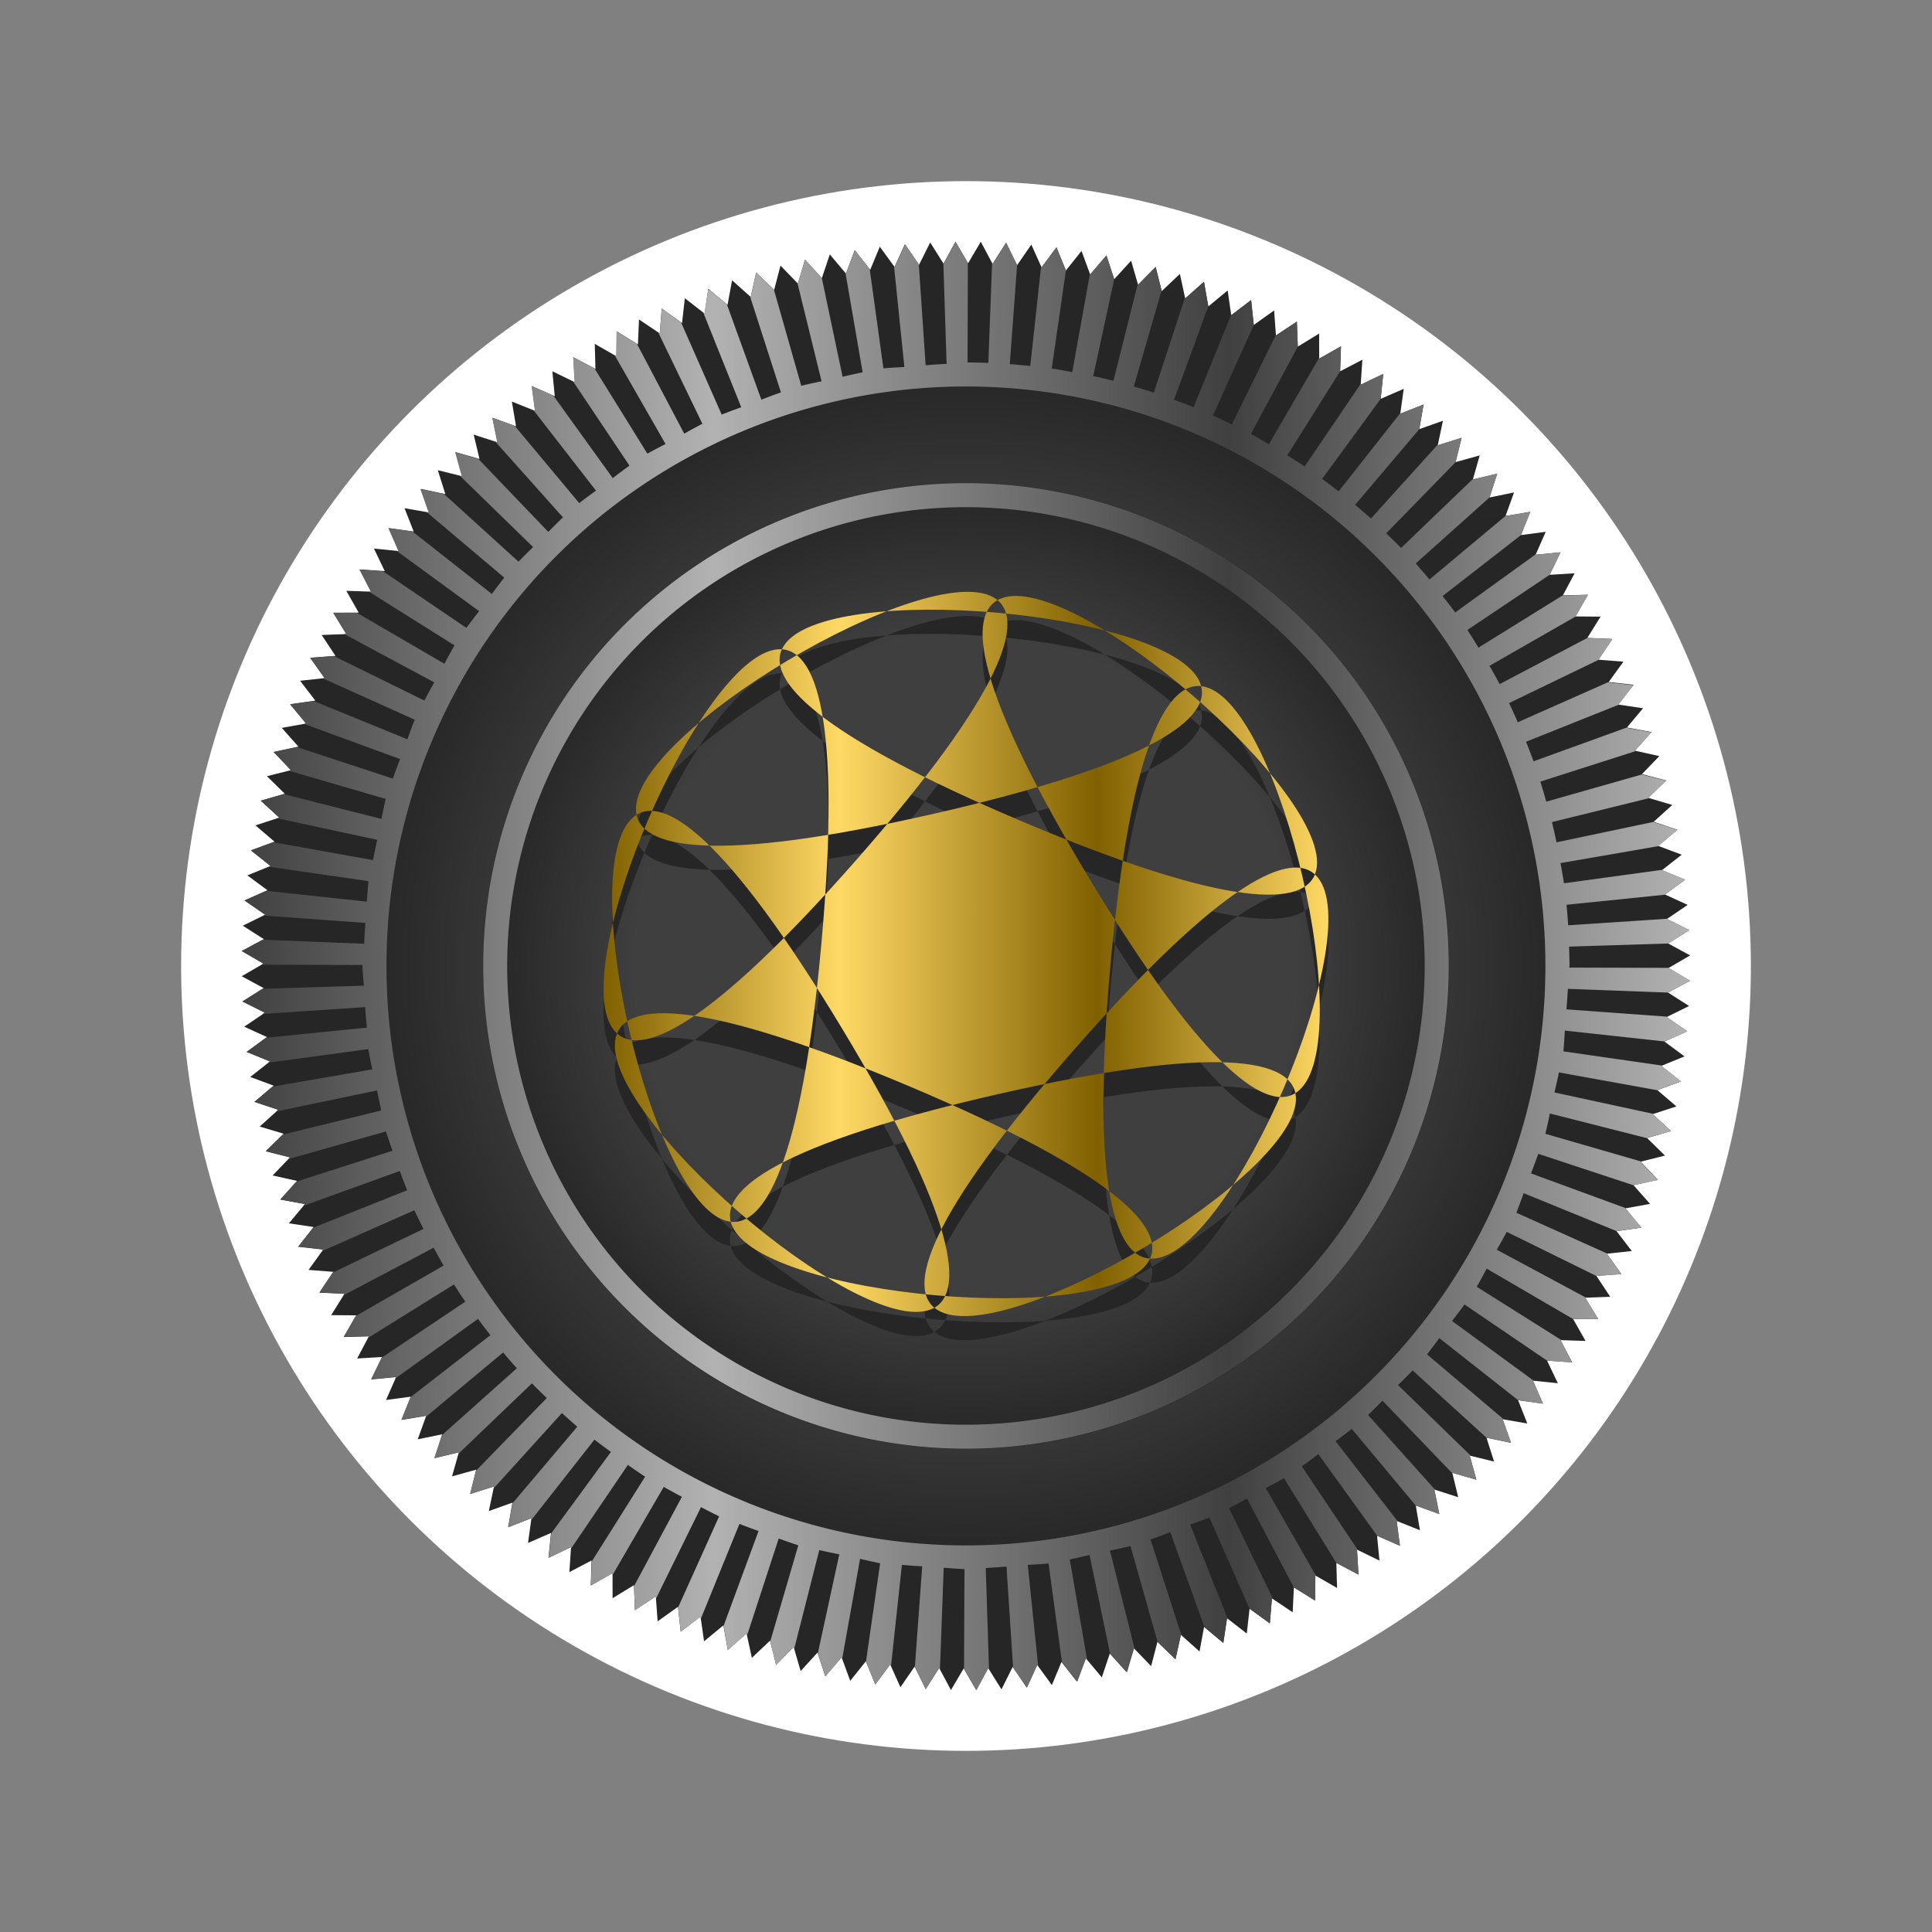 <?xml version="1.0" encoding="UTF-8" standalone="no"?>
<!-- Created with Inkscape (http://www.inkscape.org/) -->

<svg
   width="16.0px"
   height="16.0px"
   viewBox="0 0 16.0 16.0"
   version="1.1"
   id="SVGRoot"
   sodipodi:docname="black-king.svg"
   inkscape:version="1.2.2 (b0a8486541, 2022-12-01)"
   xmlns:inkscape="http://www.inkscape.org/namespaces/inkscape"
   xmlns:sodipodi="http://sodipodi.sourceforge.net/DTD/sodipodi-0.dtd"
   xmlns:xlink="http://www.w3.org/1999/xlink"
   xmlns="http://www.w3.org/2000/svg"
   xmlns:svg="http://www.w3.org/2000/svg">
  <rect x="0" y="0" width="16.0" height="16.0" fill="#808080" stroke="none"/>
  <sodipodi:namedview
     id="namedview261"
     pagecolor="#ffffff"
     bordercolor="#000000"
     borderopacity="0.25"
     inkscape:showpageshadow="2"
     inkscape:pageopacity="0.0"
     inkscape:pagecheckerboard="0"
     inkscape:deskcolor="#d1d1d1"
     inkscape:document-units="px"
     showgrid="false"
     inkscape:zoom="22.627417"
     inkscape:cx="3.557631"
     inkscape:cy="4.331029"
     inkscape:window-width="1920"
     inkscape:window-height="1007"
     inkscape:window-x="0"
     inkscape:window-y="0"
     inkscape:window-maximized="1"
     inkscape:current-layer="layer1"
     showguides="false">
    <inkscape:grid
       type="xygrid"
       id="grid384" />
  </sodipodi:namedview>
  <defs
     id="defs256">
    <linearGradient
       inkscape:collect="always"
       id="linearGradient6374">
      <stop
         style="stop-color:#806000;stop-opacity:1;"
         offset="0"
         id="stop6366" />
      <stop
         style="stop-color:#ffd965;stop-opacity:1;"
         offset="0.326"
         id="stop6368" />
      <stop
         style="stop-color:#806000;stop-opacity:1;"
         offset="0.681"
         id="stop6370" />
      <stop
         style="stop-color:#ffd965;stop-opacity:1;"
         offset="1"
         id="stop6372" />
    </linearGradient>
    <linearGradient
       inkscape:collect="always"
       id="linearGradient6210">
      <stop
         style="stop-color:#3f3f3f;stop-opacity:1;"
         offset="0.682"
         id="stop6206" />
      <stop
         style="stop-color:#252525;stop-opacity:1;"
         offset="1"
         id="stop6208" />
    </linearGradient>
    <linearGradient
       inkscape:collect="always"
       id="linearGradient6198">
      <stop
         style="stop-color:#404040;stop-opacity:1;"
         offset="0"
         id="stop6194" />
      <stop
         style="stop-color:#b2b2b2;stop-opacity:1;"
         offset="0.326"
         id="stop6202" />
      <stop
         style="stop-color:#404040;stop-opacity:1;"
         offset="0.681"
         id="stop6204" />
      <stop
         style="stop-color:#b2b2b2;stop-opacity:1;"
         offset="1"
         id="stop6196" />
    </linearGradient>
    <pattern
       patternUnits="userSpaceOnUse"
       width="12"
       height="12"
       patternTransform="translate(2,2)"
       id="pattern1112">
      <circle
         style="fill:#c22222;fill-opacity:1;fill-rule:evenodd;stroke-width:0.497;paint-order:stroke markers fill"
         id="circle1103"
         cx="6"
         cy="6"
         r="6" />
    </pattern>
    <linearGradient
       inkscape:collect="always"
       xlink:href="#linearGradient6198"
       id="linearGradient6200"
       x1="-9.575"
       y1="1.26"
       x2="12.038"
       y2="1.26"
       gradientUnits="userSpaceOnUse" />
    <radialGradient
       inkscape:collect="always"
       xlink:href="#linearGradient6210"
       id="radialGradient6212"
       cx="8"
       cy="8"
       fx="8"
       fy="8"
       r="4"
       gradientUnits="userSpaceOnUse" />
    <radialGradient
       inkscape:collect="always"
       xlink:href="#linearGradient6210"
       id="radialGradient6220"
       cx="8"
       cy="8"
       fx="8"
       fy="8"
       r="5"
       gradientUnits="userSpaceOnUse" />
    <linearGradient
       inkscape:collect="always"
       xlink:href="#linearGradient6374"
       id="linearGradient6364"
       x1="-8.925"
       y1="0.105"
       x2="7.083"
       y2="0.105"
       gradientUnits="userSpaceOnUse" />
  </defs>
  <g
     inkscape:label="Layer 1"
     inkscape:groupmode="layer"
     id="layer1">
    <circle
       style="fill:#ffffff;fill-opacity:1;fill-rule:evenodd;stroke-width:2.783;paint-order:stroke markers fill"
       id="path258"
       cx="8"
       cy="8"
       r="6.5" />
    <g
       id="g6477"
       inkscape:label="black">
      <path
         sodipodi:type="star"
         style="display:inline;fill:#262626;fill-opacity:1;fill-rule:evenodd;stroke-width:0.5;paint-order:stroke markers fill"
         id="path5713"
         inkscape:flatsided="false"
         sodipodi:sides="180"
         sodipodi:cx="1.2313213"
         sodipodi:cy="1.2601414"
         sodipodi:r1="10.807414"
         sodipodi:r2="10.483192"
         sodipodi:arg1="1.1027689"
         sodipodi:arg2="1.1202222"
         inkscape:rounded="-3.469447e-18"
         inkscape:randomized="0"
         d="M 6.107,10.905 5.797,10.697 5.767,11.07 5.464,10.851 5.422,11.222 5.127,10.993 5.072,11.362 4.785,11.123 4.717,11.49 4.439,11.241 4.358,11.605 4.089,11.346 3.995,11.708 3.735,11.44 3.629,11.798 3.378,11.521 3.259,11.876 3.019,11.59 2.888,11.94 2.657,11.646 2.514,11.991 2.294,11.689 2.139,12.029 1.929,11.72 1.762,12.055 1.564,11.738 1.385,12.066 1.198,11.743 1.008,12.065 0.832,11.736 0.631,12.051 0.466,11.715 l -0.212,0.308 -0.153,-0.341 -0.222,0.3 -0.141,-0.346 -0.233,0.292 -0.129,-0.351 -0.243,0.284 -0.116,-0.355 -0.252,0.276 -0.104,-0.359 -0.262,0.267 -0.091,-0.362 -0.271,0.257 -0.079,-0.365 -0.28,0.248 -0.066,-0.368 -0.288,0.238 -0.053,-0.37 -0.296,0.227 -0.04,-0.372 -0.304,0.217 -0.027,-0.373 -0.312,0.206 -0.014,-0.373 -0.319,0.195 -8.58e-4,-0.374 -0.325,0.184 0.012,-0.373 -0.331,0.173 0.025,-0.373 -0.337,0.161 0.038,-0.372 -0.343,0.149 0.051,-0.37 -0.348,0.137 0.064,-0.368 -0.352,0.125 0.077,-0.366 -0.356,0.112 0.09,-0.363 -0.36,0.1 0.102,-0.359 -0.363,0.087 0.115,-0.356 -0.366,0.075 0.127,-0.351 -0.369,0.062 0.139,-0.347 -0.37,0.049 0.151,-0.342 -0.372,0.036 0.163,-0.336 -0.373,0.023 0.175,-0.33 -0.374,0.01 0.186,-0.324 -0.374,-0.003 L -8.041,6.152 -8.414,6.136 -8.206,5.825 -8.578,5.796 -8.359,5.493 -8.73,5.451 -8.501,5.156 -8.871,5.101 -8.631,4.814 -8.999,4.746 -8.749,4.468 -9.114,4.387 -8.855,4.117 -9.217,4.024 -8.949,3.764 -9.307,3.657 -9.03,3.407 -9.384,3.288 -9.098,3.047 -9.448,2.917 -9.154,2.686 -9.5,2.543 -9.198,2.322 -9.538,2.167 -9.229,1.958 -9.563,1.791 -9.247,1.592 -9.575,1.414 -9.252,1.226 -9.574,1.037 -9.244,0.861 -9.559,0.66 -9.224,0.495 -9.532,0.284 l 0.341,-0.153 -0.3,-0.222 0.346,-0.141 -0.292,-0.233 0.351,-0.129 -0.284,-0.243 0.355,-0.116 -0.276,-0.252 0.359,-0.104 -0.267,-0.262 0.362,-0.091 -0.257,-0.271 0.365,-0.079 -0.248,-0.28 0.368,-0.066 -0.238,-0.288 0.37,-0.053 -0.227,-0.296 0.372,-0.04 -0.217,-0.304 0.373,-0.027 -0.206,-0.312 0.373,-0.014 -0.195,-0.319 0.374,-8.58e-4 -0.184,-0.325 0.373,0.012 -0.173,-0.331 0.373,0.025 -0.161,-0.337 0.372,0.038 -0.149,-0.343 0.37,0.051 -0.137,-0.348 0.368,0.064 -0.125,-0.352 0.366,0.077 -0.112,-0.356 0.363,0.09 -0.1,-0.36 0.359,0.102 -0.087,-0.363 0.356,0.115 -0.075,-0.366 0.351,0.127 -0.062,-0.369 0.347,0.139 -0.049,-0.37 0.342,0.151 -0.036,-0.372 0.336,0.163 -0.023,-0.373 0.33,0.175 -0.01,-0.374 0.324,0.186 0.003,-0.374 0.317,0.197 0.016,-0.373 0.31,0.208 0.029,-0.373 0.303,0.219 0.042,-0.371 0.295,0.229 0.055,-0.37 0.287,0.24 0.068,-0.367 0.278,0.249 0.081,-0.365 0.269,0.259 0.094,-0.362 0.26,0.268 0.106,-0.358 0.251,0.277 0.119,-0.354 0.241,0.286 0.131,-0.35 0.231,0.294 0.143,-0.345 0.22,0.302 0.155,-0.34 0.21,0.309 0.167,-0.334 0.199,0.316 0.178,-0.328 0.188,0.323 0.19,-0.322 0.176,0.33 0.201,-0.315 0.165,0.335 0.212,-0.308 0.153,0.341 0.222,-0.3 0.141,0.346 0.233,-0.292 0.129,0.351 0.243,-0.284 0.116,0.355 0.252,-0.276 0.104,0.359 0.262,-0.267 0.091,0.362 0.271,-0.257 0.079,0.365 0.28,-0.248 0.066,0.368 0.288,-0.238 0.053,0.37 0.296,-0.227 0.04,0.372 0.304,-0.217 0.027,0.373 0.312,-0.206 0.014,0.373 0.319,-0.195 8.58e-4,0.374 0.325,-0.184 -0.012,0.373 0.331,-0.173 -0.025,0.373 0.337,-0.161 -0.038,0.372 0.343,-0.149 -0.051,0.37 0.348,-0.137 -0.064,0.368 0.352,-0.125 -0.077,0.366 0.356,-0.112 -0.09,0.363 0.36,-0.1 -0.102,0.359 0.363,-0.087 -0.115,0.356 0.366,-0.075 -0.127,0.351 0.369,-0.062 -0.139,0.347 0.37,-0.049 -0.151,0.342 0.372,-0.036 -0.163,0.336 0.373,-0.023 -0.175,0.33 0.374,-0.01 -0.186,0.324 0.374,0.003 -0.197,0.317 0.373,0.016 -0.208,0.31 0.373,0.029 -0.219,0.303 0.371,0.042 -0.229,0.295 0.37,0.055 -0.24,0.287 0.367,0.068 -0.249,0.278 0.365,0.081 -0.259,0.269 0.362,0.094 -0.268,0.26 0.358,0.106 -0.277,0.251 0.354,0.119 -0.286,0.241 0.35,0.131 -0.294,0.231 0.345,0.143 -0.302,0.22 0.34,0.155 -0.309,0.21 0.334,0.167 -0.316,0.199 0.328,0.178 -0.323,0.188 0.322,0.19 -0.33,0.176 0.315,0.201 -0.335,0.165 0.308,0.212 -0.341,0.153 0.3,0.222 -0.346,0.141 0.292,0.233 -0.351,0.129 0.284,0.243 -0.355,0.116 0.276,0.252 -0.359,0.104 0.267,0.262 -0.362,0.091 0.257,0.271 -0.365,0.079 0.248,0.28 -0.368,0.066 0.238,0.288 -0.37,0.053 0.227,0.296 -0.372,0.04 0.217,0.304 -0.373,0.027 0.206,0.312 -0.373,0.014 0.195,0.319 -0.374,8.58e-4 0.184,0.325 -0.373,-0.012 0.173,0.331 L 9.903,7.15 10.064,7.487 9.693,7.449 9.842,7.792 9.471,7.741 9.608,8.088 9.24,8.024 9.365,8.377 8.999,8.3 9.112,8.656 8.749,8.567 8.849,8.927 8.489,8.824 8.577,9.188 8.221,9.073 8.295,9.439 7.944,9.312 8.006,9.681 7.659,9.542 7.708,9.912 7.366,9.761 7.402,10.133 7.066,9.97 l 0.023,0.373 -0.33,-0.175 0.01,0.374 -0.324,-0.186 -0.003,0.374 -0.317,-0.197 z"
         transform="matrix(0.555,0,0,0.555,7.316,7.3)" />
      <circle
         style="display:inline;fill:url(#radialGradient6220);fill-opacity:1;fill-rule:evenodd;stroke-width:0.778;paint-order:stroke markers fill"
         id="circle6190"
         cx="8"
         cy="8"
         r="5" />
      <circle
         style="display:inline;fill:url(#radialGradient6212);fill-opacity:1;fill-rule:evenodd;stroke-width:0.622;paint-order:stroke markers fill"
         id="circle6154"
         cx="8"
         cy="8"
         r="4" />
      <path
         id="path6024"
         style="display:inline;fill:url(#linearGradient6200);fill-opacity:1;fill-rule:evenodd;stroke-width:0.5;paint-order:stroke markers fill"
         d="m 1.077,-9.546 -0.176,0.327 -0.007,-0.014 0.049,1.509 a 9.005,9.005 0 0 0 -0.313,0.021 L 0.528,-9.212 0.324,-9.507 l -0.155,0.338 -0.011,-0.014 0.155,1.506 A 9.005,9.005 0 0 0 1.3228734e-4,-7.657 L -0.204,-9.135 -0.426,-9.42 l -0.13,0.348 -0.011,-0.014 0.257,1.488 a 9.005,9.005 0 0 0 -0.299,0.067 l -0.31,-1.474 -0.25,-0.274 -0.106,0.359 -0.007,-0.007 0.359,1.463 a 9.005,9.005 0 0 0 -0.303,0.067 l -0.408,-1.435 -0.264,-0.253 -0.081,0.366 -0.011,-0.011 0.461,1.432 a 9.005,9.005 0 0 0 -0.292,0.109 l -0.514,-1.421 -0.278,-0.232 -0.056,0.369 -0.018,-0.014 0.566,1.411 a 9.005,9.005 0 0 0 -0.292,0.109 l -0.605,-1.372 -0.288,-0.211 -0.032,0.373 -0.021,-0.014 0.658,1.361 a 9.005,9.005 0 0 0 -0.271,0.148 l -0.704,-1.337 -0.306,-0.19 -0.004,0.373 -0.021,-0.011 0.756,1.319 a 9.005,9.005 0 0 0 -0.271,0.144 l -0.788,-1.27 -0.32,-0.169 0.021,0.373 -0.021,-0.011 0.841,1.256 a 9.005,9.005 0 0 0 -0.25,0.186 l -0.886,-1.231 -0.324,-0.144 0.049,0.373 -0.021,-0.011 0.932,1.2 a 9.005,9.005 0 0 0 -0.25,0.186 l -0.96,-1.15 -0.338,-0.123 0.074,0.366 -0.025,-0.007 1.006,1.126 a 9.005,9.005 0 0 0 -0.218,0.218 l -1.045,-1.09 -0.345,-0.098 0.098,0.359 -0.025,-0.007 1.09,1.062 a 9.005,9.005 0 0 0 -0.218,0.218 l -1.112,-1.01 -0.352,-0.074 0.123,0.352 -0.025,-0.004 1.154,0.974 a 9.005,9.005 0 0 0 -0.186,0.243 l -1.185,-0.932 -0.359,-0.049 0.151,0.345 -0.025,-0.004 1.228,0.897 a 9.005,9.005 0 0 0 -0.19,0.25 l -1.242,-0.844 -0.355,-0.028 0.172,0.334 h -0.025 l 1.273,0.799 a 9.005,9.005 0 0 0 -0.151,0.274 l -1.305,-0.76 h -0.355 l 0.193,0.317 h -0.028 l 1.344,0.721 a 9.005,9.005 0 0 0 -0.148,0.271 l -1.351,-0.665 -0.355,0.028 0.215,0.303 -0.021,0.004 1.368,0.616 a 9.005,9.005 0 0 0 -0.109,0.292 l -1.397,-0.57 -0.355,0.049 0.239,0.288 -0.028,0.004 1.432,0.524 a 9.005,9.005 0 0 0 -0.109,0.292 l -1.432,-0.471 -0.348,0.074 0.257,0.271 -0.032,0.007 1.449,0.422 a 9.005,9.005 0 0 0 -0.063,0.299 L -8.949,-1.304 l -0.341,0.098 0.274,0.253 -0.028,0.011 1.491,0.32 a 9.005,9.005 0 0 0 -0.063,0.303 l -1.488,-0.267 -0.334,0.123 0.292,0.232 -0.025,0.011 1.488,0.215 a 9.005,9.005 0 0 0 -0.025,0.306 l -1.502,-0.162 -0.324,0.144 0.31,0.215 -0.025,0.011 1.52,0.109 A 9.005,9.005 0 0 0 -7.749,0.929 l -1.513,-0.06 -0.313,0.169 0.324,0.186 -0.032,0.018 1.509,0.004 a 9.005,9.005 0 0 0 0,0.014 9.005,9.005 0 0 0 0.021,0.295 l -1.513,0.046 -0.299,0.19 0.334,0.165 -0.032,0.021 1.53,-0.102 a 9.005,9.005 0 0 0 0.025,0.306 l -1.506,0.151 -0.288,0.211 0.348,0.141 -0.028,0.021 1.495,-0.204 a 9.005,9.005 0 0 0 0.06,0.303 l -1.491,0.257 -0.267,0.229 0.355,0.116 -0.025,0.025 1.499,-0.313 a 9.005,9.005 0 0 0 0.063,0.299 l -1.467,0.359 -0.257,0.25 0.362,0.091 -0.021,0.025 1.453,-0.412 a 9.005,9.005 0 0 0 0.098,0.288 l -1.435,0.461 -0.239,0.267 0.366,0.067 -0.025,0.028 1.442,-0.521 a 9.005,9.005 0 0 0 0.109,0.288 l -1.404,0.559 -0.222,0.281 0.373,0.042 -0.021,0.028 1.382,-0.612 a 9.005,9.005 0 0 0 0.137,0.278 l -1.358,0.654 -0.197,0.295 0.373,0.018 -0.014,0.025 1.347,-0.711 a 9.005,9.005 0 0 0 0.148,0.267 l -1.312,0.753 -0.179,0.31 0.376,-0.011 -0.014,0.028 1.284,-0.799 a 9.005,9.005 0 0 0 0.169,0.257 l -1.249,0.837 -0.155,0.32 0.369,-0.035 -0.014,0.028 1.238,-0.893 a 9.005,9.005 0 0 0 0.186,0.243 l -1.192,0.925 -0.137,0.338 0.369,-0.063 -0.011,0.025 1.161,-0.967 a 9.005,9.005 0 0 0 0.204,0.236 l -1.119,0.999 -0.113,0.341 0.366,-0.088 -0.007,0.025 1.098,-1.052 A 9.005,9.005 0 0 0 -5.023,7.708 l -1.055,1.083 -0.088,0.348 0.359,-0.113 -0.007,0.028 1.017,-1.122 a 9.005,9.005 0 0 0 0.229,0.204 l -0.967,1.143 -0.06,0.355 0.348,-0.137 -0.004,0.028 0.939,-1.196 a 9.005,9.005 0 0 0 0.246,0.183 l -0.89,1.214 -0.039,0.366 0.338,-0.162 -0.004,0.025 0.848,-1.249 a 9.005,9.005 0 0 0 0.257,0.176 l -0.795,1.263 -0.014,0.359 0.327,-0.183 v 0.021 L -3.278,9.034 a 9.005,9.005 0 0 0 0.271,0.148 l -0.714,1.333 0.014,0.359 0.313,-0.208 0.004,0.028 0.668,-1.358 a 9.005,9.005 0 0 0 0.271,0.137 l -0.612,1.358 0.039,0.362 0.299,-0.225 0.004,0.025 0.573,-1.407 a 9.005,9.005 0 0 0 0.285,0.106 l -0.521,1.414 0.063,0.362 0.281,-0.25 0.007,0.028 0.471,-1.442 a 9.005,9.005 0 0 0 0.292,0.102 l -0.419,1.435 0.088,0.348 0.264,-0.267 0.007,0.025 0.373,-1.47 a 9.005,9.005 0 0 0 0.299,0.063 l -0.32,1.474 0.113,0.348 0.243,-0.285 0.007,0.021 0.267,-1.491 a 9.005,9.005 0 0 0 0.299,0.067 l -0.211,1.467 0.141,0.341 0.222,-0.299 0.011,0.021 0.162,-1.506 a 9.005,9.005 0 0 0 0.303,0.021 l -0.109,1.495 0.162,0.338 0.201,-0.317 0.011,0.021 0.056,-1.516 a 9.005,9.005 0 0 0 0.31,0.021 l -0.007,1.488 0.186,0.317 0.176,-0.327 0.011,0.018 -0.049,-1.513 a 9.005,9.005 0 0 0 0.31,-0.021 l 0.098,1.506 0.208,0.299 0.155,-0.338 0.011,0.014 -0.155,-1.506 a 9.005,9.005 0 0 0 0.31,-0.021 l 0.201,1.474 0.229,0.288 0.13,-0.348 0.014,0.014 -0.257,-1.488 a 9.005,9.005 0 0 0 0.295,-0.067 l 0.306,1.47 0.004,0.004 0.25,0.274 0.106,-0.359 0.007,0.011 L 3.381,9.984 A 9.005,9.005 0 0 0 3.687,9.917 l 0.405,1.432 0.267,0.257 0.081,-0.366 0.007,0.007 L 3.986,9.819 A 9.005,9.005 0 0 0 4.281,9.71 l 0.51,1.418 0.281,0.236 0.056,-0.369 0.011,0.007 L 4.577,9.597 A 9.005,9.005 0 0 0 4.865,9.492 l 0.598,1.358 0.004,0.004 0.299,0.218 0.032,-0.373 0.018,0.011 -0.658,-1.358 a 9.005,9.005 0 0 0 0.267,-0.144 l 0.7,1.326 0.317,0.197 0.004,-0.373 0.014,0.011 L 5.706,9.052 A 9.005,9.005 0 0 0 5.977,8.904 l 0.781,1.263 0.331,0.176 -0.021,-0.373 0.011,0.004 L 6.244,8.728 A 9.005,9.005 0 0 0 6.49,8.545 L 7.37,9.766 7.707,9.914 7.658,9.541 7.672,9.544 6.747,8.352 A 9.005,9.005 0 0 0 6.99,8.169 L 7.943,9.312 8.295,9.439 8.221,9.073 8.232,9.076 7.232,7.961 A 9.005,9.005 0 0 0 7.447,7.747 l 1.041,1.083 v -0.007 L 8.847,8.925 8.749,8.566 8.766,8.57 7.679,7.515 A 9.005,9.005 0 0 0 7.897,7.296 L 8.998,8.299 9.364,8.376 9.241,8.025 9.259,8.028 8.112,7.057 a 9.005,9.005 0 0 0 0.183,-0.243 l 1.175,0.925 h 0.004 L 9.843,7.792 9.691,7.448 h 0.011 L 8.485,6.558 A 9.005,9.005 0 0 0 8.671,6.312 L 9.902,7.149 10.275,7.177 10.103,6.843 h 0.014 L 8.854,6.048 A 9.005,9.005 0 0 0 9.002,5.777 l 1.291,0.753 h 0.373 L 10.472,6.213 h 0.018 L 9.153,5.495 A 9.005,9.005 0 0 0 9.301,5.228 L 10.638,5.886 11.01,5.858 10.796,5.555 h 0.011 L 9.445,4.943 A 9.005,9.005 0 0 0 9.554,4.651 l 1.386,0.566 0.369,-0.053 -0.239,-0.288 h 0.011 L 9.663,4.356 A 9.005,9.005 0 0 0 9.772,4.064 l 1.418,0.468 0.366,-0.077 -0.257,-0.271 0.014,-0.004 -1.435,-0.415 a 9.005,9.005 0 0 0 0.067,-0.303 l 1.453,0.369 -0.004,-0.004 0.359,-0.102 -0.274,-0.253 0.011,-0.004 -1.477,-0.32 a 9.005,9.005 0 0 0 0.067,-0.299 l 1.474,0.267 -0.004,-0.004 0.352,-0.13 -0.292,-0.232 0.004,-0.004 -1.467,-0.211 a 9.005,9.005 0 0 0 0.021,-0.31 l 1.488,0.162 0.341,-0.151 -0.31,-0.215 0.007,-0.004 -1.502,-0.109 a 9.005,9.005 0 0 0 0.021,-0.306 l 1.495,0.056 0.331,-0.179 -0.324,-0.186 0.007,-0.004 -1.488,-0.004 a 9.005,9.005 0 0 0 0.004,-0.028 9.005,9.005 0 0 0 -0.007,-0.285 l 1.481,-0.046 0.317,-0.201 -0.334,-0.165 0.007,-0.004 -1.484,0.098 a 9.005,9.005 0 0 0 -0.025,-0.306 l 1.477,-0.151 -0.007,-0.004 0.303,-0.222 -0.348,-0.141 0.004,-0.004 -1.467,0.201 A 9.005,9.005 0 0 0 10.103,-0.274 l 1.46,-0.253 0.285,-0.243 -0.355,-0.116 0.004,-0.004 -1.453,0.306 A 9.005,9.005 0 0 0 9.976,-0.886 l 1.442,-0.355 -0.007,-0.004 0.267,-0.26 -0.362,-0.091 -1.425,0.405 a 9.005,9.005 0 0 0 -0.088,-0.299 l 1.418,-0.454 -0.011,-0.004 0.25,-0.278 -0.366,-0.067 0.007,-0.007 -1.4,0.507 A 9.005,9.005 0 0 0 9.589,-2.085 l 1.382,-0.552 h -0.007 l 0.229,-0.292 -0.373,-0.042 0.004,-0.007 -1.358,0.602 A 9.005,9.005 0 0 0 9.336,-2.662 l 1.333,-0.644 0.208,-0.31 -0.373,-0.018 -1.309,0.689 A 9.005,9.005 0 0 0 9.044,-3.218 l 1.284,-0.735 0.186,-0.324 -0.376,0.011 0.004,-0.007 -1.263,0.784 a 9.005,9.005 0 0 0 -0.165,-0.264 l 1.228,-0.823 0.162,-0.334 -0.369,0.035 0.004,-0.011 -1.207,0.872 A 9.005,9.005 0 0 0 8.344,-4.259 l 1.168,-0.908 0.141,-0.348 -0.369,0.063 0.004,-0.007 -1.14,0.953 A 9.005,9.005 0 0 0 7.943,-4.745 l 1.101,-0.985 0.116,-0.355 -0.366,0.088 0.004,-0.011 -1.073,1.031 A 9.005,9.005 0 0 0 7.503,-5.195 L 8.538,-6.257 v -0.004 l 0.091,-0.359 -0.359,0.113 0.004,-0.014 -0.999,1.105 A 9.005,9.005 0 0 0 7.039,-5.62 l 0.957,-1.129 v -0.004 l 0.063,-0.362 -0.348,0.137 0.004,-0.014 -0.922,1.171 A 9.005,9.005 0 0 0 6.547,-6.007 L 7.419,-7.2 7.458,-7.573 7.12,-7.411 v -0.011 L 6.286,-6.194 A 9.005,9.005 0 0 0 6.026,-6.359 l 0.788,-1.252 v -0.004 L 6.828,-7.984 6.501,-7.801 v -0.011 L 5.752,-6.524 A 9.005,9.005 0 0 0 5.484,-6.679 l 0.7,-1.302 v -0.004 l -0.014,-0.369 -0.313,0.208 v -0.011 l -0.658,1.337 A 9.005,9.005 0 0 0 4.918,-6.954 l 0.609,-1.351 -0.039,-0.369 -0.299,0.225 v -0.007 L 4.629,-7.077 A 9.005,9.005 0 0 0 4.337,-7.189 L 4.847,-8.579 4.784,-8.948 4.503,-8.698 4.499,-8.709 4.035,-7.295 a 9.005,9.005 0 0 0 -0.299,-0.091 l 0.415,-1.432 -0.088,-0.352 -0.264,0.267 -0.004,-0.011 -0.362,1.442 A 9.005,9.005 0 0 0 3.131,-7.541 L 3.444,-8.987 3.328,-9.342 3.085,-9.057 3.082,-9.068 2.818,-7.601 A 9.005,9.005 0 0 0 2.512,-7.654 l 0.211,-1.463 v -0.004 L 2.582,-9.462 2.36,-9.163 2.353,-9.18 2.192,-7.692 a 9.005,9.005 0 0 0 -0.306,-0.028 l 0.109,-1.474 v -0.004 L 1.833,-9.532 1.632,-9.216 1.622,-9.233 1.566,-7.738 a 9.005,9.005 0 0 0 -0.31,-0.007 l 0.004,-1.488 z m 0.155,2.16 A 8.645,8.645 0 0 1 9.878,1.26 8.645,8.645 0 0 1 1.231,9.907 8.645,8.645 0 0 1 -7.415,1.26 8.645,8.645 0 0 1 1.231,-7.386 Z m 0,1.442 a 7.204,7.204 0 0 0 -7.204,7.204 7.204,7.204 0 0 0 7.204,7.204 7.204,7.204 0 0 0 7.204,-7.204 7.204,7.204 0 0 0 -7.204,-7.204 z m 0,0.359 A 6.844,6.844 0 0 1 8.077,1.26 6.844,6.844 0 0 1 1.231,8.106 6.844,6.844 0 0 1 -5.614,1.26 6.844,6.844 0 0 1 1.231,-5.585 Z"
         transform="matrix(0.555,0,0,0.555,7.316,7.3)" />
      <path
         sodipodi:type="star"
         style="fill:#262626;fill-opacity:1;fill-rule:evenodd;stroke-width:0.5;paint-order:stroke markers fill"
         id="path6222"
         inkscape:flatsided="true"
         sodipodi:sides="10"
         sodipodi:cx="-0.92096597"
         sodipodi:cy="0.10537757"
         sodipodi:r1="3.2004135"
         sodipodi:r2="3.0437741"
         sodipodi:arg1="-0.5399366"
         sodipodi:arg2="-0.22577733"
         inkscape:rounded="10"
         inkscape:randomized="0"
         d="M 1.824,-1.54 C 11.993,15.426 4.013,-19.315 2.267,0.388 0.521,20.09 14.485,-12.706 1.492,2.208 -11.501,17.121 19.073,-1.203 -0.205,3.225 -19.482,7.653 16.024,10.799 -2.175,3.05 -20.373,-4.699 6.502,18.716 -3.666,1.751 -13.834,-15.215 -5.855,19.525 -4.109,-0.177 -2.363,-19.88 -16.327,12.916 -3.334,-1.997 9.659,-16.91 -20.915,1.414 -1.637,-3.014 17.64,-7.442 -17.866,-10.588 0.333,-2.839 18.531,4.91 -8.344,-18.506 1.824,-1.54 Z"
         transform="matrix(0.375,0,0,0.372,8.345,8.061)" />
      <path
         sodipodi:type="star"
         style="fill:url(#linearGradient6364);fill-opacity:1;fill-rule:evenodd;stroke-width:0.5;paint-order:stroke markers fill"
         id="path6226"
         inkscape:flatsided="true"
         sodipodi:sides="10"
         sodipodi:cx="-0.92096597"
         sodipodi:cy="0.10537757"
         sodipodi:r1="3.2004135"
         sodipodi:r2="3.0437741"
         sodipodi:arg1="-0.5399366"
         sodipodi:arg2="-0.22577733"
         inkscape:rounded="10"
         inkscape:randomized="0"
         d="M 1.824,-1.54 C 11.993,15.426 4.013,-19.315 2.267,0.388 0.521,20.09 14.485,-12.706 1.492,2.208 -11.501,17.121 19.073,-1.203 -0.205,3.225 -19.482,7.653 16.024,10.799 -2.175,3.05 -20.373,-4.699 6.502,18.716 -3.666,1.751 -13.834,-15.215 -5.855,19.525 -4.109,-0.177 -2.363,-19.88 -16.327,12.916 -3.334,-1.997 9.659,-16.91 -20.915,1.414 -1.637,-3.014 17.64,-7.442 -17.866,-10.588 0.333,-2.839 18.531,4.91 -8.344,-18.506 1.824,-1.54 Z"
         transform="matrix(0.375,0,0,0.372,8.345,7.861)" />
    </g>
  </g>
</svg>

